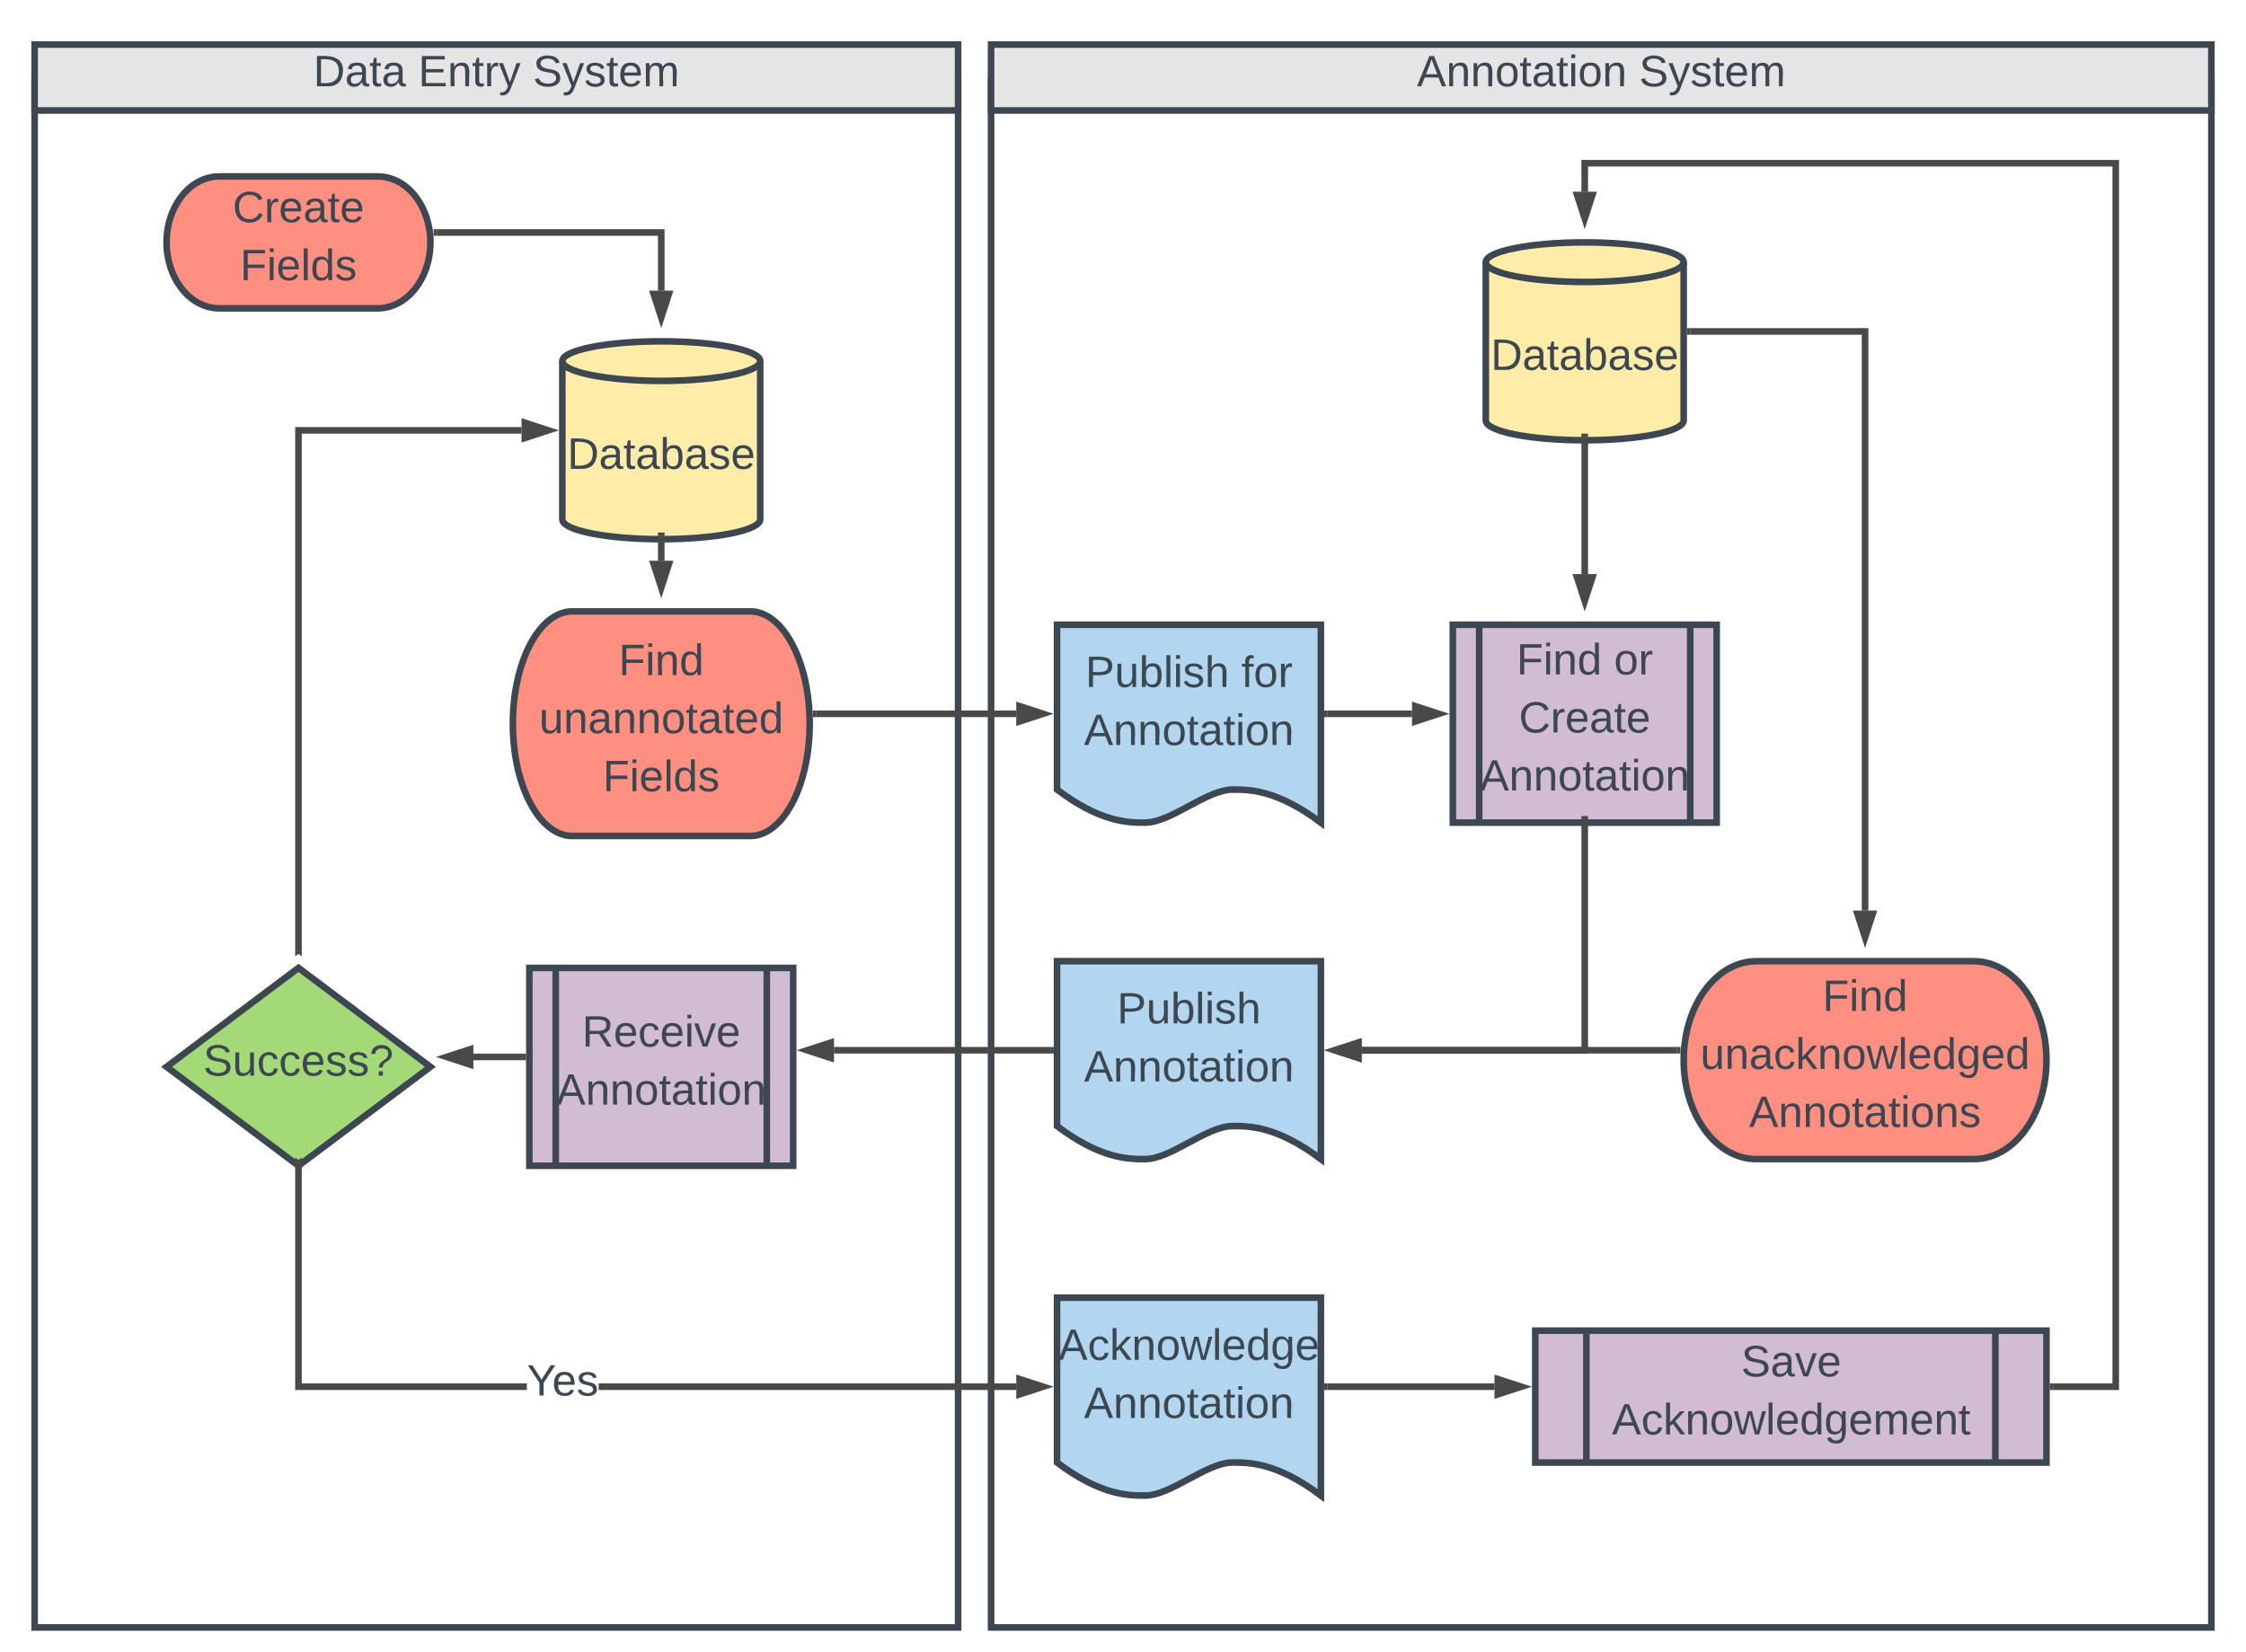 <svg xmlns="http://www.w3.org/2000/svg" xmlns:xlink="http://www.w3.org/1999/xlink" xmlns:lucid="lucid" width="1362" height="1002"><g transform="translate(-59 -59)" lucid:page-tab-id="YGcM5DNywbTK"><path d="M0 0h2656v1760H0z" fill="#fff"/><g filter="url(#a)"><path d="M80 100v940h560V100" stroke="#3d4752" stroke-width="4" fill="none"/><path d="M80 80h560v40H80z" stroke="#3d4752" stroke-width="4" fill="#e5e5e5"/><use xlink:href="#b" transform="matrix(1,0,0,1,100,80) translate(149 25.333)"/><use xlink:href="#c" transform="matrix(1,0,0,1,100,80) translate(212.63 25.333)"/><use xlink:href="#d" transform="matrix(1,0,0,1,100,80) translate(282.185 25.333)"/></g><g filter="url(#e)"><path d="M660 100v940h740V100" stroke="#3d4752" stroke-width="4" fill="none"/><path d="M660 80h740v40H660z" stroke="#3d4752" stroke-width="4" fill="#e5e5e5"/><use xlink:href="#f" transform="matrix(1,0,0,1,680,80) translate(238.222 25.333)"/><use xlink:href="#d" transform="matrix(1,0,0,1,680,80) translate(372.963 25.333)"/></g><g filter="url(#g)"><path d="M288 160c17.67 0 32 17.9 32 40s-14.33 40-32 40h-96c-17.67 0-32-17.9-32-40s14.33-40 32-40z" stroke="#3d4752" stroke-width="4" fill="#ff8f80"/><use xlink:href="#h" transform="matrix(1,0,0,1,165,165) translate(35.074 22.733)"/><use xlink:href="#i" transform="matrix(1,0,0,1,165,165) translate(39.556 57.933)"/></g><g filter="url(#j)"><path d="M520 368c0 6.63-26.86 12-60 12s-60-5.37-60-12v-96c0-6.63 26.86-12 60-12s60 5.37 60 12z" stroke="#3d4752" stroke-width="4" fill="#ffeca9"/><path d="M520 272c0 6.63-26.86 12-60 12s-60-5.37-60-12" stroke="#3d4752" stroke-width="4" fill="none"/><use xlink:href="#k" transform="matrix(1,0,0,1,405,289) translate(-2 48.333)"/></g><path d="M324 200h136v35.26" stroke="#494949" stroke-width="4" fill="none"/><path d="M324.05 202h-2.17l.12-1.97-.07-2.03h2.12z" fill="#494949"/><path d="M460 251.53l-4.64-14.27h9.28z" stroke="#494949" stroke-width="4" fill="#494949"/><g filter="url(#l)"><path d="M514 423.8c19.88 0 36 30.5 36 68.1 0 37.6-16.12 68.1-36 68.1H406c-19.88 0-36-30.5-36-68.1 0-37.6 16.12-68.1 36-68.1z" stroke="#3d4752" stroke-width="4" fill="#ff8f80"/><use xlink:href="#m" transform="matrix(1,0,0,1,375,428.8) translate(59.148 33.633)"/><use xlink:href="#n" transform="matrix(1,0,0,1,375,428.8) translate(10.926 68.833)"/><use xlink:href="#i" transform="matrix(1,0,0,1,375,428.8) translate(49.556 104.033)"/></g><path d="M554 491.9H675.26" stroke="#494949" stroke-width="4" fill="none"/><path d="M554.05 493.9h-2.12l.07-1.98-.03-2.02h2.08z" fill="#494949"/><path d="M691.53 491.9l-14.27 4.64v-9.28z" stroke="#494949" stroke-width="4" fill="#494949"/><path d="M460 384v15.06" stroke="#494949" stroke-width="4" fill="none"/><path d="M460 382l2-.07v2.12h-4v-2.13z" fill="#494949"/><path d="M460 415.33l-4.64-14.27h9.28z" stroke="#494949" stroke-width="4" fill="#494949"/><g filter="url(#o)"><path d="M380 640h160v120H380z" stroke="#3d4752" stroke-width="4" fill="#d1bcd2"/><path d="M396 640v120m128-120v120" stroke="#3d4752" stroke-width="4" fill="none"/><use xlink:href="#p" transform="matrix(1,0,0,1,405,645) translate(6.926 42.733)"/><use xlink:href="#q" transform="matrix(1,0,0,1,405,645) translate(-8.667 77.933)"/></g><g filter="url(#o)"><path d="M240 640l80 60-80 60-80-60z" stroke="#3d4752" stroke-width="4" fill="#a3d977"/><use xlink:href="#r" transform="matrix(1,0,0,1,165,645) translate(17.222 60.333)"/></g><path d="M376 700h-29.93" stroke="#494949" stroke-width="4" fill="none"/><path d="M378 702h-2.05v-4H378z" fill="#494949"/><path d="M329.8 700l14.27-4.64v9.28z" stroke="#494949" stroke-width="4" fill="#494949"/><path d="M240 635.5V320h135.26" stroke="#494949" stroke-width="4" fill="none"/><path d="M242 639l-2-1.5-2 1.5v-3.55h4z" fill="#494949"/><path d="M391.53 320l-14.27 4.64v-9.28z" stroke="#494949" stroke-width="4" fill="#494949"/><g filter="url(#o)"><path d="M700 840h160v120c-26.72-20.04-43.36-20.04-53.44-20.04-16 0-37.28 20.04-53.28 20.04-9.92 0-26.72 0-53.28-20.04z" stroke="#3d4752" stroke-width="4" fill="#b2d6ef"/><use xlink:href="#s" transform="matrix(1,0,0,1,705,845) translate(-4.185 32.733)"/><use xlink:href="#q" transform="matrix(1,0,0,1,705,845) translate(11.333 67.933)"/></g><path d="M242 898h136.5v4H238V764.5h4zm433.26 0v4H422v-4z" fill="#494949"/><path d="M242 764.55h-4V761l2 1.5 2-1.5zM691.53 900l-14.27 4.64v-9.28z" fill="#494949"/><path d="M698 900l-22.74 7.4v-14.8zm-18.74 1.88l5.8-1.88-5.8-1.88z" fill="#494949"/><use xlink:href="#t" transform="matrix(1,0,0,1,378.509,884) translate(0.005 21.333)"/><g filter="url(#j)"><path d="M1080 308c0 6.63-26.86 12-60 12s-60-5.37-60-12v-96c0-6.63 26.86-12 60-12s60 5.37 60 12z" stroke="#3d4752" stroke-width="4" fill="#ffeca9"/><path d="M1080 212c0 6.63-26.86 12-60 12s-60-5.37-60-12" stroke="#3d4752" stroke-width="4" fill="none"/><use xlink:href="#k" transform="matrix(1,0,0,1,965,229) translate(-2 48.333)"/></g><g filter="url(#o)"><path d="M940 431.9h160v120H940z" stroke="#3d4752" stroke-width="4" fill="#d1bcd2"/><path d="M956 431.9v120m128-120v120" stroke="#3d4752" stroke-width="4" fill="none"/><use xlink:href="#u" transform="matrix(1,0,0,1,965,436.9) translate(13.63 25.133)"/><use xlink:href="#v" transform="matrix(1,0,0,1,965,436.9) translate(72.741 25.133)"/><use xlink:href="#w" transform="matrix(1,0,0,1,965,436.9) translate(15.074 60.333)"/><use xlink:href="#q" transform="matrix(1,0,0,1,965,436.9) translate(-8.667 95.533)"/></g><path d="M1020 324v83.16" stroke="#494949" stroke-width="4" fill="none"/><path d="M1020 322l2-.07v2.12h-4v-2.13z" fill="#494949"/><path d="M1020 423.43l-4.64-14.27h9.28z" stroke="#494949" stroke-width="4" fill="#494949"/><path d="M864 491.9h51.26" stroke="#494949" stroke-width="4" fill="none"/><path d="M864.05 493.9H862v-4h2.05z" fill="#494949"/><path d="M931.53 491.9l-14.27 4.64v-9.28z" stroke="#494949" stroke-width="4" fill="#494949"/><g filter="url(#o)"><path d="M700 635.95h160v120c-26.72-20.04-43.36-20.04-53.44-20.04-16 0-37.28 20.05-53.28 20.05-9.92 0-26.72 0-53.28-20.04z" stroke="#3d4752" stroke-width="4" fill="#b2d6ef"/><use xlink:href="#x" transform="matrix(1,0,0,1,705,640.95) translate(31.37 32.733)"/><use xlink:href="#q" transform="matrix(1,0,0,1,705,640.95) translate(11.333 67.933)"/></g><path d="M1020 555.9v140.05H884.74" stroke="#494949" stroke-width="4" fill="none"/><path d="M1022 555.95h-4v-2.05h4z" fill="#494949"/><path d="M868.47 695.95l14.27-4.64v9.3z" stroke="#494949" stroke-width="4" fill="#494949"/><path d="M696 695.95H564.74" stroke="#494949" stroke-width="4" fill="none"/><path d="M698 697.95h-2.05v-4H698z" fill="#494949"/><path d="M548.47 695.95l14.27-4.64v9.3z" stroke="#494949" stroke-width="4" fill="#494949"/><g filter="url(#y)"><path d="M1256 635.95c24.3 0 44 26.86 44 60s-19.7 60-44 60h-132c-24.3 0-44-26.86-44-60s19.7-60 44-60z" stroke="#3d4752" stroke-width="4" fill="#ff8f80"/><use xlink:href="#m" transform="matrix(1,0,0,1,1085,640.95) translate(79.148 25.133)"/><use xlink:href="#z" transform="matrix(1,0,0,1,1085,640.95) translate(5.074 60.333)"/><use xlink:href="#A" transform="matrix(1,0,0,1,1085,640.95) translate(34.667 95.533)"/></g><g filter="url(#o)"><path d="M700 431.9h160v120c-26.72-20.04-43.36-20.04-53.44-20.04-16 0-37.28 20.04-53.28 20.04-9.92 0-26.72 0-53.28-20.04z" stroke="#3d4752" stroke-width="4" fill="#b2d6ef"/><use xlink:href="#B" transform="matrix(1,0,0,1,705,436.9) translate(12.148 32.733)"/><use xlink:href="#C" transform="matrix(1,0,0,1,705,436.9) translate(106.815 32.733)"/><use xlink:href="#q" transform="matrix(1,0,0,1,705,436.9) translate(11.333 67.933)"/></g><path d="M1084 260h106v351.2" stroke="#494949" stroke-width="4" fill="none"/><path d="M1084.05 262H1082v-4h2.05z" fill="#494949"/><path d="M1190 627.48l-4.64-14.27h9.28z" stroke="#494949" stroke-width="4" fill="#494949"/><path d="M1076 695.95H884.74" stroke="#494949" stroke-width="4" fill="none"/><path d="M1078 695.94l.07 2h-2.12v-4h2.13z" fill="#494949"/><path d="M868.47 695.95l14.27-4.64v9.3z" stroke="#494949" stroke-width="4" fill="#494949"/><g filter="url(#D)"><path d="M990 860h310v80H990z" stroke="#3d4752" stroke-width="4" fill="#d1bcd2"/><path d="M1021 860v80m248-80v80" stroke="#3d4752" stroke-width="4" fill="none"/><use xlink:href="#E" transform="matrix(1,0,0,1,1033.75,865) translate(81.13 22.733)"/><use xlink:href="#F" transform="matrix(1,0,0,1,1033.75,865) translate(2.722 57.933)"/></g><path d="M864 900h101.26" stroke="#494949" stroke-width="4" fill="none"/><path d="M864.05 902H862v-4h2.05z" fill="#494949"/><path d="M981.53 900l-14.27 4.64v-9.28z" stroke="#494949" stroke-width="4" fill="#494949"/><path d="M1304 900h38V158h-322v17.26" stroke="#494949" stroke-width="4" fill="none"/><path d="M1304.05 902H1302v-4h2.05z" fill="#494949"/><path d="M1020 191.53l-4.64-14.27h9.28z" stroke="#494949" stroke-width="4" fill="#494949"/><defs><path fill="#3d4752" d="M30-248c118-7 216 8 213 122C240-48 200 0 122 0H30v-248zM63-27c89 8 146-16 146-99s-60-101-146-95v194" id="G"/><path fill="#3d4752" d="M141-36C126-15 110 5 73 4 37 3 15-17 15-53c-1-64 63-63 125-63 3-35-9-54-41-54-24 1-41 7-42 31l-33-3c5-37 33-52 76-52 45 0 72 20 72 64v82c-1 20 7 32 28 27v20c-31 9-61-2-59-35zM48-53c0 20 12 33 32 33 41-3 63-29 60-74-43 2-92-5-92 41" id="H"/><path fill="#3d4752" d="M59-47c-2 24 18 29 38 22v24C64 9 27 4 27-40v-127H5v-23h24l9-43h21v43h35v23H59v120" id="I"/><g id="b"><use transform="matrix(0.074,0,0,0.074,0,0)" xlink:href="#G"/><use transform="matrix(0.074,0,0,0.074,19.185,0)" xlink:href="#H"/><use transform="matrix(0.074,0,0,0.074,34,0)" xlink:href="#I"/><use transform="matrix(0.074,0,0,0.074,41.407,0)" xlink:href="#H"/></g><path fill="#3d4752" d="M30 0v-248h187v28H63v79h144v27H63v87h162V0H30" id="J"/><path fill="#3d4752" d="M117-194c89-4 53 116 60 194h-32v-121c0-31-8-49-39-48C34-167 62-67 57 0H25l-1-190h30c1 10-1 24 2 32 11-22 29-35 61-36" id="K"/><path fill="#3d4752" d="M114-163C36-179 61-72 57 0H25l-1-190h30c1 12-1 29 2 39 6-27 23-49 58-41v29" id="L"/><path fill="#3d4752" d="M179-190L93 31C79 59 56 82 12 73V49c39 6 53-20 64-50L1-190h34L92-34l54-156h33" id="M"/><g id="c"><use transform="matrix(0.074,0,0,0.074,0,0)" xlink:href="#J"/><use transform="matrix(0.074,0,0,0.074,17.778,0)" xlink:href="#K"/><use transform="matrix(0.074,0,0,0.074,32.593,0)" xlink:href="#I"/><use transform="matrix(0.074,0,0,0.074,40,0)" xlink:href="#L"/><use transform="matrix(0.074,0,0,0.074,48.815,0)" xlink:href="#M"/></g><path fill="#3d4752" d="M185-189c-5-48-123-54-124 2 14 75 158 14 163 119 3 78-121 87-175 55-17-10-28-26-33-46l33-7c5 56 141 63 141-1 0-78-155-14-162-118-5-82 145-84 179-34 5 7 8 16 11 25" id="N"/><path fill="#3d4752" d="M135-143c-3-34-86-38-87 0 15 53 115 12 119 90S17 21 10-45l28-5c4 36 97 45 98 0-10-56-113-15-118-90-4-57 82-63 122-42 12 7 21 19 24 35" id="O"/><path fill="#3d4752" d="M100-194c63 0 86 42 84 106H49c0 40 14 67 53 68 26 1 43-12 49-29l28 8c-11 28-37 45-77 45C44 4 14-33 15-96c1-61 26-98 85-98zm52 81c6-60-76-77-97-28-3 7-6 17-6 28h103" id="P"/><path fill="#3d4752" d="M210-169c-67 3-38 105-44 169h-31v-121c0-29-5-50-35-48C34-165 62-65 56 0H25l-1-190h30c1 10-1 24 2 32 10-44 99-50 107 0 11-21 27-35 58-36 85-2 47 119 55 194h-31v-121c0-29-5-49-35-48" id="Q"/><g id="d"><use transform="matrix(0.074,0,0,0.074,0,0)" xlink:href="#N"/><use transform="matrix(0.074,0,0,0.074,17.778,0)" xlink:href="#M"/><use transform="matrix(0.074,0,0,0.074,31.111,0)" xlink:href="#O"/><use transform="matrix(0.074,0,0,0.074,44.444,0)" xlink:href="#I"/><use transform="matrix(0.074,0,0,0.074,51.852,0)" xlink:href="#P"/><use transform="matrix(0.074,0,0,0.074,66.667,0)" xlink:href="#Q"/></g><filter id="a" filterUnits="objectBoundingBox" x="-.02" y="0" width="1.04" height="1.02"><feOffset result="offOut" in="SourceAlpha" dy="6"/><feGaussianBlur result="blurOut" in="offOut" stdDeviation="5"/><feColorMatrix result="colorOut" in="blurOut" values="0 0 0 0 0 0 0 0 0 0 0 0 0 0 0 0 0 0 0.169 0"/><feBlend in="SourceGraphic" in2="colorOut"/></filter><path fill="#3d4752" d="M205 0l-28-72H64L36 0H1l101-248h38L239 0h-34zm-38-99l-47-123c-12 45-31 82-46 123h93" id="R"/><path fill="#3d4752" d="M100-194c62-1 85 37 85 99 1 63-27 99-86 99S16-35 15-95c0-66 28-99 85-99zM99-20c44 1 53-31 53-75 0-43-8-75-51-75s-53 32-53 75 10 74 51 75" id="S"/><path fill="#3d4752" d="M24-231v-30h32v30H24zM24 0v-190h32V0H24" id="T"/><g id="f"><use transform="matrix(0.074,0,0,0.074,0,0)" xlink:href="#R"/><use transform="matrix(0.074,0,0,0.074,17.778,0)" xlink:href="#K"/><use transform="matrix(0.074,0,0,0.074,32.593,0)" xlink:href="#K"/><use transform="matrix(0.074,0,0,0.074,47.407,0)" xlink:href="#S"/><use transform="matrix(0.074,0,0,0.074,62.222,0)" xlink:href="#I"/><use transform="matrix(0.074,0,0,0.074,69.63,0)" xlink:href="#H"/><use transform="matrix(0.074,0,0,0.074,84.444,0)" xlink:href="#I"/><use transform="matrix(0.074,0,0,0.074,91.852,0)" xlink:href="#T"/><use transform="matrix(0.074,0,0,0.074,97.704,0)" xlink:href="#S"/><use transform="matrix(0.074,0,0,0.074,112.519,0)" xlink:href="#K"/></g><filter id="e" filterUnits="objectBoundingBox" x="-.01" y="0" width="1.03" height="1.02"><feOffset result="offOut" in="SourceAlpha" dy="6"/><feGaussianBlur result="blurOut" in="offOut" stdDeviation="5"/><feColorMatrix result="colorOut" in="blurOut" values="0 0 0 0 0 0 0 0 0 0 0 0 0 0 0 0 0 0 0.169 0"/><feBlend in="SourceGraphic" in2="colorOut"/></filter><path fill="#3d4752" d="M212-179c-10-28-35-45-73-45-59 0-87 40-87 99 0 60 29 101 89 101 43 0 62-24 78-52l27 14C228-24 195 4 139 4 59 4 22-46 18-125c-6-104 99-153 187-111 19 9 31 26 39 46" id="U"/><g id="h"><use transform="matrix(0.074,0,0,0.074,0,0)" xlink:href="#U"/><use transform="matrix(0.074,0,0,0.074,19.185,0)" xlink:href="#L"/><use transform="matrix(0.074,0,0,0.074,28,0)" xlink:href="#P"/><use transform="matrix(0.074,0,0,0.074,42.815,0)" xlink:href="#H"/><use transform="matrix(0.074,0,0,0.074,57.63,0)" xlink:href="#I"/><use transform="matrix(0.074,0,0,0.074,65.037,0)" xlink:href="#P"/></g><path fill="#3d4752" d="M63-220v92h138v28H63V0H30v-248h175v28H63" id="V"/><path fill="#3d4752" d="M24 0v-261h32V0H24" id="W"/><path fill="#3d4752" d="M85-194c31 0 48 13 60 33l-1-100h32l1 261h-30c-2-10 0-23-3-31C134-8 116 4 85 4 32 4 16-35 15-94c0-66 23-100 70-100zm9 24c-40 0-46 34-46 75 0 40 6 74 45 74 42 0 51-32 51-76 0-42-9-74-50-73" id="X"/><g id="i"><use transform="matrix(0.074,0,0,0.074,0,0)" xlink:href="#V"/><use transform="matrix(0.074,0,0,0.074,16.222,0)" xlink:href="#T"/><use transform="matrix(0.074,0,0,0.074,22.074,0)" xlink:href="#P"/><use transform="matrix(0.074,0,0,0.074,36.889,0)" xlink:href="#W"/><use transform="matrix(0.074,0,0,0.074,42.741,0)" xlink:href="#X"/><use transform="matrix(0.074,0,0,0.074,57.556,0)" xlink:href="#O"/></g><filter id="g" filterUnits="objectBoundingBox" x="-.06" y="-.05" width="1.13" height="1.25"><feOffset result="offOut" in="SourceAlpha" dy="6"/><feGaussianBlur result="blurOut" in="offOut" stdDeviation="5"/><feColorMatrix result="colorOut" in="blurOut" values="0 0 0 0 0 0 0 0 0 0 0 0 0 0 0 0 0 0 0.169 0"/><feBlend in="SourceGraphic" in2="colorOut"/></filter><path fill="#3d4752" d="M115-194c53 0 69 39 70 98 0 66-23 100-70 100C84 3 66-7 56-30L54 0H23l1-261h32v101c10-23 28-34 59-34zm-8 174c40 0 45-34 45-75 0-40-5-75-45-74-42 0-51 32-51 76 0 43 10 73 51 73" id="Y"/><g id="k"><use transform="matrix(0.074,0,0,0.074,0,0)" xlink:href="#G"/><use transform="matrix(0.074,0,0,0.074,19.185,0)" xlink:href="#H"/><use transform="matrix(0.074,0,0,0.074,34,0)" xlink:href="#I"/><use transform="matrix(0.074,0,0,0.074,41.407,0)" xlink:href="#H"/><use transform="matrix(0.074,0,0,0.074,56.222,0)" xlink:href="#Y"/><use transform="matrix(0.074,0,0,0.074,71.037,0)" xlink:href="#H"/><use transform="matrix(0.074,0,0,0.074,85.852,0)" xlink:href="#O"/><use transform="matrix(0.074,0,0,0.074,99.185,0)" xlink:href="#P"/></g><filter id="j" filterUnits="objectBoundingBox" x="-.08" y="-.03" width="1.17" height="1.17"><feOffset result="offOut" in="SourceAlpha" dy="6"/><feGaussianBlur result="blurOut" in="offOut" stdDeviation="5"/><feColorMatrix result="colorOut" in="blurOut" values="0 0 0 0 0 0 0 0 0 0 0 0 0 0 0 0 0 0 0.169 0"/><feBlend in="SourceGraphic" in2="colorOut"/></filter><g id="m"><use transform="matrix(0.074,0,0,0.074,0,0)" xlink:href="#V"/><use transform="matrix(0.074,0,0,0.074,16.222,0)" xlink:href="#T"/><use transform="matrix(0.074,0,0,0.074,22.074,0)" xlink:href="#K"/><use transform="matrix(0.074,0,0,0.074,36.889,0)" xlink:href="#X"/></g><path fill="#3d4752" d="M84 4C-5 8 30-112 23-190h32v120c0 31 7 50 39 49 72-2 45-101 50-169h31l1 190h-30c-1-10 1-25-2-33-11 22-28 36-60 37" id="Z"/><g id="n"><use transform="matrix(0.074,0,0,0.074,0,0)" xlink:href="#Z"/><use transform="matrix(0.074,0,0,0.074,14.815,0)" xlink:href="#K"/><use transform="matrix(0.074,0,0,0.074,29.63,0)" xlink:href="#H"/><use transform="matrix(0.074,0,0,0.074,44.444,0)" xlink:href="#K"/><use transform="matrix(0.074,0,0,0.074,59.259,0)" xlink:href="#K"/><use transform="matrix(0.074,0,0,0.074,74.074,0)" xlink:href="#S"/><use transform="matrix(0.074,0,0,0.074,88.889,0)" xlink:href="#I"/><use transform="matrix(0.074,0,0,0.074,96.296,0)" xlink:href="#H"/><use transform="matrix(0.074,0,0,0.074,111.111,0)" xlink:href="#I"/><use transform="matrix(0.074,0,0,0.074,118.519,0)" xlink:href="#P"/><use transform="matrix(0.074,0,0,0.074,133.333,0)" xlink:href="#X"/></g><filter id="l" filterUnits="objectBoundingBox" x="-.06" y="-.03" width="1.11" height="1.15"><feOffset result="offOut" in="SourceAlpha" dy="6"/><feGaussianBlur result="blurOut" in="offOut" stdDeviation="5"/><feColorMatrix result="colorOut" in="blurOut" values="0 0 0 0 0 0 0 0 0 0 0 0 0 0 0 0 0 0 0.169 0"/><feBlend in="SourceGraphic" in2="colorOut"/></filter><path fill="#3d4752" d="M233-177c-1 41-23 64-60 70L243 0h-38l-65-103H63V0H30v-248c88 3 205-21 203 71zM63-129c60-2 137 13 137-47 0-61-80-42-137-45v92" id="aa"/><path fill="#3d4752" d="M96-169c-40 0-48 33-48 73s9 75 48 75c24 0 41-14 43-38l32 2c-6 37-31 61-74 61-59 0-76-41-82-99-10-93 101-131 147-64 4 7 5 14 7 22l-32 3c-4-21-16-35-41-35" id="ab"/><path fill="#3d4752" d="M108 0H70L1-190h34L89-25l56-165h34" id="ac"/><g id="p"><use transform="matrix(0.074,0,0,0.074,0,0)" xlink:href="#aa"/><use transform="matrix(0.074,0,0,0.074,19.185,0)" xlink:href="#P"/><use transform="matrix(0.074,0,0,0.074,34,0)" xlink:href="#ab"/><use transform="matrix(0.074,0,0,0.074,47.333,0)" xlink:href="#P"/><use transform="matrix(0.074,0,0,0.074,62.148,0)" xlink:href="#T"/><use transform="matrix(0.074,0,0,0.074,68,0)" xlink:href="#ac"/><use transform="matrix(0.074,0,0,0.074,81.333,0)" xlink:href="#P"/></g><g id="q"><use transform="matrix(0.074,0,0,0.074,0,0)" xlink:href="#R"/><use transform="matrix(0.074,0,0,0.074,17.778,0)" xlink:href="#K"/><use transform="matrix(0.074,0,0,0.074,32.593,0)" xlink:href="#K"/><use transform="matrix(0.074,0,0,0.074,47.407,0)" xlink:href="#S"/><use transform="matrix(0.074,0,0,0.074,62.222,0)" xlink:href="#I"/><use transform="matrix(0.074,0,0,0.074,69.63,0)" xlink:href="#H"/><use transform="matrix(0.074,0,0,0.074,84.444,0)" xlink:href="#I"/><use transform="matrix(0.074,0,0,0.074,91.852,0)" xlink:href="#T"/><use transform="matrix(0.074,0,0,0.074,97.704,0)" xlink:href="#S"/><use transform="matrix(0.074,0,0,0.074,112.519,0)" xlink:href="#K"/></g><filter id="o" filterUnits="objectBoundingBox" x="-.06" y="-.03" width="1.13" height="1.17"><feOffset result="offOut" in="SourceAlpha" dy="6"/><feGaussianBlur result="blurOut" in="offOut" stdDeviation="5"/><feColorMatrix result="colorOut" in="blurOut" values="0 0 0 0 0 0 0 0 0 0 0 0 0 0 0 0 0 0 0.169 0"/><feBlend in="SourceGraphic" in2="colorOut"/></filter><path fill="#3d4752" d="M103-251c84 0 111 97 45 133-19 10-37 24-39 52H78c0-63 77-55 77-114 0-30-21-42-52-43-32 0-53 17-56 46l-32-2c7-45 34-72 88-72zM77 0v-35h34V0H77" id="ad"/><g id="r"><use transform="matrix(0.074,0,0,0.074,0,0)" xlink:href="#N"/><use transform="matrix(0.074,0,0,0.074,17.778,0)" xlink:href="#Z"/><use transform="matrix(0.074,0,0,0.074,32.593,0)" xlink:href="#ab"/><use transform="matrix(0.074,0,0,0.074,45.926,0)" xlink:href="#ab"/><use transform="matrix(0.074,0,0,0.074,59.259,0)" xlink:href="#P"/><use transform="matrix(0.074,0,0,0.074,74.074,0)" xlink:href="#O"/><use transform="matrix(0.074,0,0,0.074,87.407,0)" xlink:href="#O"/><use transform="matrix(0.074,0,0,0.074,100.741,0)" xlink:href="#ad"/></g><path fill="#3d4752" d="M143 0L79-87 56-68V0H24v-261h32v163l83-92h37l-77 82L181 0h-38" id="ae"/><path fill="#3d4752" d="M206 0h-36l-40-164L89 0H53L-1-190h32L70-26l43-164h34l41 164 42-164h31" id="af"/><path fill="#3d4752" d="M177-190C167-65 218 103 67 71c-23-6-38-20-44-43l32-5c15 47 100 32 89-28v-30C133-14 115 1 83 1 29 1 15-40 15-95c0-56 16-97 71-98 29-1 48 16 59 35 1-10 0-23 2-32h30zM94-22c36 0 50-32 50-73 0-42-14-75-50-75-39 0-46 34-46 75s6 73 46 73" id="ag"/><g id="s"><use transform="matrix(0.074,0,0,0.074,0,0)" xlink:href="#R"/><use transform="matrix(0.074,0,0,0.074,17.778,0)" xlink:href="#ab"/><use transform="matrix(0.074,0,0,0.074,31.111,0)" xlink:href="#ae"/><use transform="matrix(0.074,0,0,0.074,44.444,0)" xlink:href="#K"/><use transform="matrix(0.074,0,0,0.074,59.259,0)" xlink:href="#S"/><use transform="matrix(0.074,0,0,0.074,74.074,0)" xlink:href="#af"/><use transform="matrix(0.074,0,0,0.074,93.259,0)" xlink:href="#W"/><use transform="matrix(0.074,0,0,0.074,99.111,0)" xlink:href="#P"/><use transform="matrix(0.074,0,0,0.074,113.926,0)" xlink:href="#X"/><use transform="matrix(0.074,0,0,0.074,128.741,0)" xlink:href="#ag"/><use transform="matrix(0.074,0,0,0.074,143.556,0)" xlink:href="#P"/></g><path fill="#3d4752" d="M137-103V0h-34v-103L8-248h37l75 118 75-118h37" id="ah"/><g id="t"><use transform="matrix(0.074,0,0,0.074,0,0)" xlink:href="#ah"/><use transform="matrix(0.074,0,0,0.074,15.333,0)" xlink:href="#P"/><use transform="matrix(0.074,0,0,0.074,30.148,0)" xlink:href="#O"/></g><g id="u"><use transform="matrix(0.074,0,0,0.074,0,0)" xlink:href="#V"/><use transform="matrix(0.074,0,0,0.074,16.222,0)" xlink:href="#T"/><use transform="matrix(0.074,0,0,0.074,22.074,0)" xlink:href="#K"/><use transform="matrix(0.074,0,0,0.074,36.889,0)" xlink:href="#X"/></g><g id="v"><use transform="matrix(0.074,0,0,0.074,0,0)" xlink:href="#S"/><use transform="matrix(0.074,0,0,0.074,14.815,0)" xlink:href="#L"/></g><g id="w"><use transform="matrix(0.074,0,0,0.074,0,0)" xlink:href="#U"/><use transform="matrix(0.074,0,0,0.074,19.185,0)" xlink:href="#L"/><use transform="matrix(0.074,0,0,0.074,28,0)" xlink:href="#P"/><use transform="matrix(0.074,0,0,0.074,42.815,0)" xlink:href="#H"/><use transform="matrix(0.074,0,0,0.074,57.63,0)" xlink:href="#I"/><use transform="matrix(0.074,0,0,0.074,65.037,0)" xlink:href="#P"/></g><path fill="#3d4752" d="M30-248c87 1 191-15 191 75 0 78-77 80-158 76V0H30v-248zm33 125c57 0 124 11 124-50 0-59-68-47-124-48v98" id="ai"/><path fill="#3d4752" d="M106-169C34-169 62-67 57 0H25v-261h32l-1 103c12-21 28-36 61-36 89 0 53 116 60 194h-32v-121c2-32-8-49-39-48" id="aj"/><g id="x"><use transform="matrix(0.074,0,0,0.074,0,0)" xlink:href="#ai"/><use transform="matrix(0.074,0,0,0.074,17.778,0)" xlink:href="#Z"/><use transform="matrix(0.074,0,0,0.074,32.593,0)" xlink:href="#Y"/><use transform="matrix(0.074,0,0,0.074,47.407,0)" xlink:href="#W"/><use transform="matrix(0.074,0,0,0.074,53.259,0)" xlink:href="#T"/><use transform="matrix(0.074,0,0,0.074,59.111,0)" xlink:href="#O"/><use transform="matrix(0.074,0,0,0.074,72.444,0)" xlink:href="#aj"/></g><g id="z"><use transform="matrix(0.074,0,0,0.074,0,0)" xlink:href="#Z"/><use transform="matrix(0.074,0,0,0.074,14.815,0)" xlink:href="#K"/><use transform="matrix(0.074,0,0,0.074,29.63,0)" xlink:href="#H"/><use transform="matrix(0.074,0,0,0.074,44.444,0)" xlink:href="#ab"/><use transform="matrix(0.074,0,0,0.074,57.778,0)" xlink:href="#ae"/><use transform="matrix(0.074,0,0,0.074,71.111,0)" xlink:href="#K"/><use transform="matrix(0.074,0,0,0.074,85.926,0)" xlink:href="#S"/><use transform="matrix(0.074,0,0,0.074,100.741,0)" xlink:href="#af"/><use transform="matrix(0.074,0,0,0.074,119.926,0)" xlink:href="#W"/><use transform="matrix(0.074,0,0,0.074,125.778,0)" xlink:href="#P"/><use transform="matrix(0.074,0,0,0.074,140.593,0)" xlink:href="#X"/><use transform="matrix(0.074,0,0,0.074,155.407,0)" xlink:href="#ag"/><use transform="matrix(0.074,0,0,0.074,170.222,0)" xlink:href="#P"/><use transform="matrix(0.074,0,0,0.074,185.037,0)" xlink:href="#X"/></g><g id="A"><use transform="matrix(0.074,0,0,0.074,0,0)" xlink:href="#R"/><use transform="matrix(0.074,0,0,0.074,17.778,0)" xlink:href="#K"/><use transform="matrix(0.074,0,0,0.074,32.593,0)" xlink:href="#K"/><use transform="matrix(0.074,0,0,0.074,47.407,0)" xlink:href="#S"/><use transform="matrix(0.074,0,0,0.074,62.222,0)" xlink:href="#I"/><use transform="matrix(0.074,0,0,0.074,69.63,0)" xlink:href="#H"/><use transform="matrix(0.074,0,0,0.074,84.444,0)" xlink:href="#I"/><use transform="matrix(0.074,0,0,0.074,91.852,0)" xlink:href="#T"/><use transform="matrix(0.074,0,0,0.074,97.704,0)" xlink:href="#S"/><use transform="matrix(0.074,0,0,0.074,112.519,0)" xlink:href="#K"/><use transform="matrix(0.074,0,0,0.074,127.333,0)" xlink:href="#O"/></g><filter id="y" filterUnits="objectBoundingBox" x="-.05" y="-.03" width="1.09" height="1.17"><feOffset result="offOut" in="SourceAlpha" dy="6"/><feGaussianBlur result="blurOut" in="offOut" stdDeviation="5"/><feColorMatrix result="colorOut" in="blurOut" values="0 0 0 0 0 0 0 0 0 0 0 0 0 0 0 0 0 0 0.169 0"/><feBlend in="SourceGraphic" in2="colorOut"/></filter><g id="B"><use transform="matrix(0.074,0,0,0.074,0,0)" xlink:href="#ai"/><use transform="matrix(0.074,0,0,0.074,17.778,0)" xlink:href="#Z"/><use transform="matrix(0.074,0,0,0.074,32.593,0)" xlink:href="#Y"/><use transform="matrix(0.074,0,0,0.074,47.407,0)" xlink:href="#W"/><use transform="matrix(0.074,0,0,0.074,53.259,0)" xlink:href="#T"/><use transform="matrix(0.074,0,0,0.074,59.111,0)" xlink:href="#O"/><use transform="matrix(0.074,0,0,0.074,72.444,0)" xlink:href="#aj"/></g><path fill="#3d4752" d="M101-234c-31-9-42 10-38 44h38v23H63V0H32v-167H5v-23h27c-7-52 17-82 69-68v24" id="ak"/><g id="C"><use transform="matrix(0.074,0,0,0.074,0,0)" xlink:href="#ak"/><use transform="matrix(0.074,0,0,0.074,7.407,0)" xlink:href="#S"/><use transform="matrix(0.074,0,0,0.074,22.222,0)" xlink:href="#L"/></g><g id="E"><use transform="matrix(0.074,0,0,0.074,0,0)" xlink:href="#N"/><use transform="matrix(0.074,0,0,0.074,17.778,0)" xlink:href="#H"/><use transform="matrix(0.074,0,0,0.074,32.593,0)" xlink:href="#ac"/><use transform="matrix(0.074,0,0,0.074,45.926,0)" xlink:href="#P"/></g><g id="F"><use transform="matrix(0.074,0,0,0.074,0,0)" xlink:href="#R"/><use transform="matrix(0.074,0,0,0.074,17.778,0)" xlink:href="#ab"/><use transform="matrix(0.074,0,0,0.074,31.111,0)" xlink:href="#ae"/><use transform="matrix(0.074,0,0,0.074,44.444,0)" xlink:href="#K"/><use transform="matrix(0.074,0,0,0.074,59.259,0)" xlink:href="#S"/><use transform="matrix(0.074,0,0,0.074,74.074,0)" xlink:href="#af"/><use transform="matrix(0.074,0,0,0.074,93.259,0)" xlink:href="#W"/><use transform="matrix(0.074,0,0,0.074,99.111,0)" xlink:href="#P"/><use transform="matrix(0.074,0,0,0.074,113.926,0)" xlink:href="#X"/><use transform="matrix(0.074,0,0,0.074,128.741,0)" xlink:href="#ag"/><use transform="matrix(0.074,0,0,0.074,143.556,0)" xlink:href="#P"/><use transform="matrix(0.074,0,0,0.074,158.37,0)" xlink:href="#Q"/><use transform="matrix(0.074,0,0,0.074,180.519,0)" xlink:href="#P"/><use transform="matrix(0.074,0,0,0.074,195.333,0)" xlink:href="#K"/><use transform="matrix(0.074,0,0,0.074,210.148,0)" xlink:href="#I"/></g><filter id="D" filterUnits="objectBoundingBox" x="-.03" y="-.05" width="1.06" height="1.25"><feOffset result="offOut" in="SourceAlpha" dy="6"/><feGaussianBlur result="blurOut" in="offOut" stdDeviation="5"/><feColorMatrix result="colorOut" in="blurOut" values="0 0 0 0 0 0 0 0 0 0 0 0 0 0 0 0 0 0 0.169 0"/><feBlend in="SourceGraphic" in2="colorOut"/></filter></defs></g></svg>